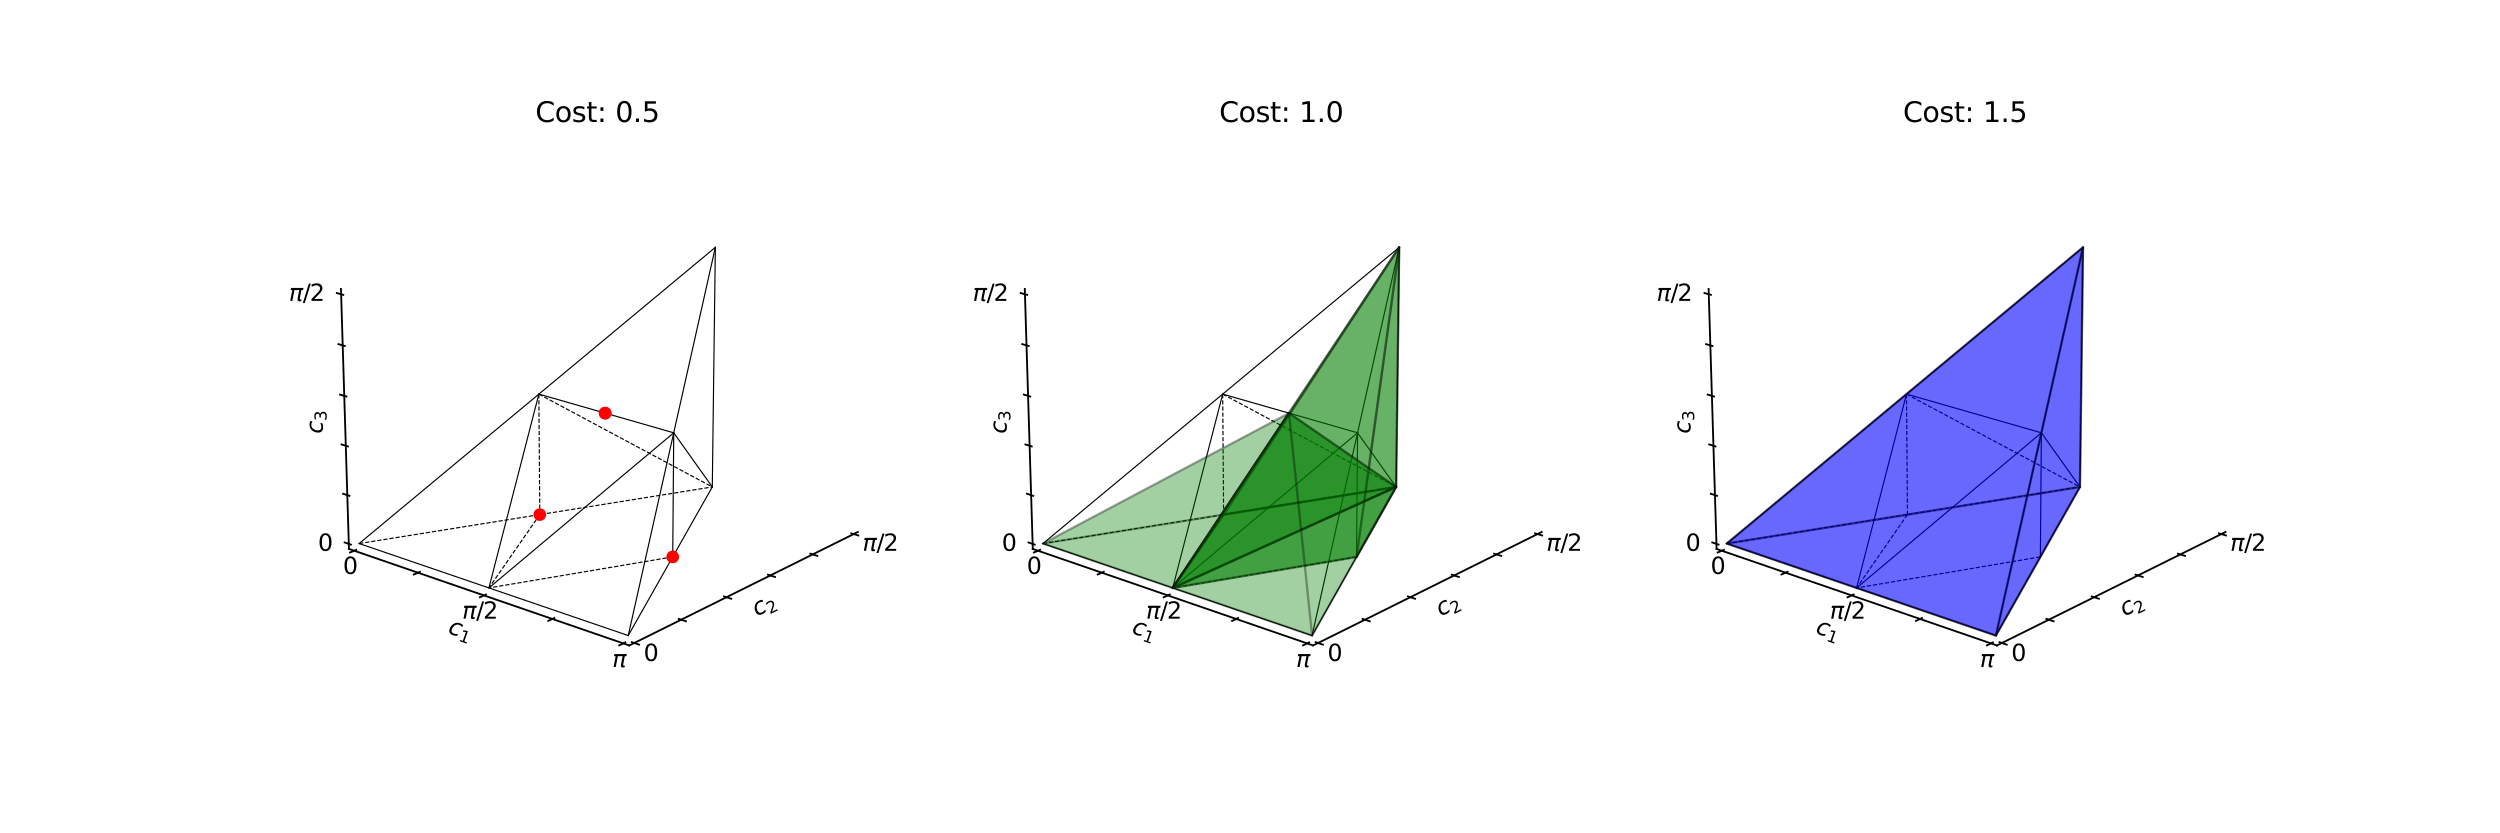 <?xml version="1.0" encoding="utf-8" standalone="no"?>
<!DOCTYPE svg PUBLIC "-//W3C//DTD SVG 1.1//EN"
  "http://www.w3.org/Graphics/SVG/1.1/DTD/svg11.dtd">
<svg xmlns:xlink="http://www.w3.org/1999/xlink" width="1080pt" height="360pt" viewBox="0 0 1080 360" xmlns="http://www.w3.org/2000/svg" version="1.1">
 <defs>
  <style type="text/css">*{stroke-linejoin: round; stroke-linecap: butt}</style>
 </defs>
 <g id="figure_1">
  <g id="patch_1">
   <path d="M 0 360
L 1080 360
L 1080 0
L 0 0
z
" style="fill: #ffffff"/>
  </g>
  <g id="patch_2">
   <path d="M 135 304.888
L 381.176 304.888
L 381.176 58.712
L 135 58.712
L 135 304.888
z
" style="fill: none"/>
  </g>
  <g id="pane3d_1">
   <g id="patch_3">
    <path d="M 150.752 237.144
L 252.492 194.612
L 252.235 90.099
L 147.296 124.8
" style="fill: none; opacity: 0"/>
   </g>
  </g>
  <g id="pane3d_2">
   <g id="patch_4">
    <path d="M 252.492 194.612
L 370.585 229.819
L 373.947 118.812
L 252.235 90.099
" style="fill: none; opacity: 0"/>
   </g>
  </g>
  <g id="pane3d_3">
   <g id="patch_5">
    <path d="M 150.752 237.144
L 271.84 278.839
L 370.585 229.819
L 252.492 194.612
" style="fill: none; opacity: 0"/>
   </g>
  </g>
  <g id="axis3d_1">
   <g id="line2d_1">
    <path d="M 150.752 237.144
L 271.84 278.839
" style="fill: none; stroke: #000000; stroke-width: 0.8; stroke-linecap: square"/>
   </g>
   <g id="text_1">
    <!-- $c_1$ -->
    <g transform="translate(193.158 273.392) rotate(-341) scale(0.1 -0.1)">
     <defs>
      <path id="DejaVuSans-Oblique-63" d="M 3431 3366
L 3316 2797
Q 3109 2947 2876 3022
Q 2644 3097 2394 3097
Q 2119 3097 1870 3000
Q 1622 2903 1453 2725
Q 1184 2453 1037 2087
Q 891 1722 891 1331
Q 891 859 1127 628
Q 1363 397 1844 397
Q 2081 397 2348 469
Q 2616 541 2906 684
L 2797 116
Q 2547 13 2283 -39
Q 2019 -91 1741 -91
Q 1044 -91 669 257
Q 294 606 294 1253
Q 294 1797 489 2255
Q 684 2713 1069 3078
Q 1331 3328 1684 3456
Q 2038 3584 2456 3584
Q 2700 3584 2940 3529
Q 3181 3475 3431 3366
z
" transform="scale(0.016)"/>
      <path id="DejaVuSans-31" d="M 794 531
L 1825 531
L 1825 4091
L 703 3866
L 703 4441
L 1819 4666
L 2450 4666
L 2450 531
L 3481 531
L 3481 0
L 794 0
L 794 531
z
" transform="scale(0.016)"/>
     </defs>
     <use xlink:href="#DejaVuSans-Oblique-63"/>
     <use xlink:href="#DejaVuSans-31" transform="translate(54.98 -16.406) scale(0.7)"/>
    </g>
   </g>
   <g id="xtick_1">
    <g id="line2d_2">
     <path d="M 153.886 237.55
L 151.236 238.661
" style="fill: none; stroke: #000000; stroke-width: 0.8; stroke-linecap: square"/>
    </g>
    <g id="text_2">
     <!-- 0 -->
     <g transform="translate(148.151 247.943) scale(0.1 -0.1)">
      <defs>
       <path id="DejaVuSans-30" d="M 2034 4250
Q 1547 4250 1301 3770
Q 1056 3291 1056 2328
Q 1056 1369 1301 889
Q 1547 409 2034 409
Q 2525 409 2770 889
Q 3016 1369 3016 2328
Q 3016 3291 2770 3770
Q 2525 4250 2034 4250
z
M 2034 4750
Q 2819 4750 3233 4129
Q 3647 3509 3647 2328
Q 3647 1150 3233 529
Q 2819 -91 2034 -91
Q 1250 -91 836 529
Q 422 1150 422 2328
Q 422 3509 836 4129
Q 1250 4750 2034 4750
z
" transform="scale(0.016)"/>
      </defs>
      <use xlink:href="#DejaVuSans-30"/>
     </g>
    </g>
   </g>
   <g id="xtick_2">
    <g id="line2d_3">
     <path d="M 181.421 247.019
L 178.781 248.169
" style="fill: none; stroke: #000000; stroke-width: 0.8; stroke-linecap: square"/>
    </g>
   </g>
   <g id="xtick_3">
    <g id="line2d_4">
     <path d="M 209.931 256.824
L 207.306 258.016
" style="fill: none; stroke: #000000; stroke-width: 0.8; stroke-linecap: square"/>
    </g>
    <g id="text_3">
     <!-- $\pi/2$ -->
     <g transform="translate(199.676 267.348) scale(0.1 -0.1)">
      <defs>
       <path id="DejaVuSans-Oblique-3c0" d="M 584 3500
L 3938 3500
L 3825 2925
L 3384 2925
L 2966 775
Q 2922 550 2981 450
Q 3038 353 3209 353
Q 3256 353 3325 363
Q 3397 369 3419 372
L 3338 -44
Q 3222 -84 3103 -103
Q 2981 -122 2866 -122
Q 2491 -122 2388 81
Q 2284 288 2391 838
L 2797 2925
L 1506 2925
L 938 0
L 350 0
L 919 2925
L 472 2925
L 584 3500
z
" transform="scale(0.016)"/>
       <path id="DejaVuSans-2f" d="M 1625 4666
L 2156 4666
L 531 -594
L 0 -594
L 1625 4666
z
" transform="scale(0.016)"/>
       <path id="DejaVuSans-32" d="M 1228 531
L 3431 531
L 3431 0
L 469 0
L 469 531
Q 828 903 1448 1529
Q 2069 2156 2228 2338
Q 2531 2678 2651 2914
Q 2772 3150 2772 3378
Q 2772 3750 2511 3984
Q 2250 4219 1831 4219
Q 1534 4219 1204 4116
Q 875 4013 500 3803
L 500 4441
Q 881 4594 1212 4672
Q 1544 4750 1819 4750
Q 2544 4750 2975 4387
Q 3406 4025 3406 3419
Q 3406 3131 3298 2873
Q 3191 2616 2906 2266
Q 2828 2175 2409 1742
Q 1991 1309 1228 531
z
" transform="scale(0.016)"/>
      </defs>
      <use xlink:href="#DejaVuSans-Oblique-3c0" transform="translate(0 0.781)"/>
      <use xlink:href="#DejaVuSans-2f" transform="translate(60.205 0.781)"/>
      <use xlink:href="#DejaVuSans-32" transform="translate(90.271 0.781)"/>
     </g>
    </g>
   </g>
   <g id="xtick_4">
    <g id="line2d_5">
     <path d="M 239.472 266.983
L 236.862 268.218
" style="fill: none; stroke: #000000; stroke-width: 0.8; stroke-linecap: square"/>
    </g>
   </g>
   <g id="xtick_5">
    <g id="line2d_6">
     <path d="M 270.099 277.516
L 267.508 278.797
" style="fill: none; stroke: #000000; stroke-width: 0.8; stroke-linecap: square"/>
    </g>
    <g id="text_4">
     <!-- $\pi$ -->
     <g transform="translate(264.499 288.181) scale(0.1 -0.1)">
      <use xlink:href="#DejaVuSans-Oblique-3c0" transform="translate(0 0.312)"/>
     </g>
    </g>
   </g>
  </g>
  <g id="axis3d_2">
   <g id="line2d_7">
    <path d="M 370.585 229.819
L 271.84 278.839
" style="fill: none; stroke: #000000; stroke-width: 0.8; stroke-linecap: square"/>
   </g>
   <g id="text_5">
    <!-- $c_2$ -->
    <g transform="translate(326.911 266.375) rotate(-26.401) scale(0.1 -0.1)">
     <use xlink:href="#DejaVuSans-Oblique-63"/>
     <use xlink:href="#DejaVuSans-32" transform="translate(54.98 -16.406) scale(0.7)"/>
    </g>
   </g>
   <g id="xtick_6">
    <g id="line2d_8">
     <path d="M 272.95 277.413
L 276.079 278.487
" style="fill: none; stroke: #000000; stroke-width: 0.8; stroke-linecap: square"/>
    </g>
    <g id="text_6">
     <!-- 0 -->
     <g transform="translate(278.05 285.544) scale(0.1 -0.1)">
      <use xlink:href="#DejaVuSans-30"/>
     </g>
    </g>
   </g>
   <g id="xtick_7">
    <g id="line2d_9">
     <path d="M 293.219 267.366
L 296.331 268.404
" style="fill: none; stroke: #000000; stroke-width: 0.8; stroke-linecap: square"/>
    </g>
   </g>
   <g id="xtick_8">
    <g id="line2d_10">
     <path d="M 312.801 257.659
L 315.895 258.662
" style="fill: none; stroke: #000000; stroke-width: 0.8; stroke-linecap: square"/>
    </g>
   </g>
   <g id="xtick_9">
    <g id="line2d_11">
     <path d="M 331.731 248.276
L 334.807 249.246
" style="fill: none; stroke: #000000; stroke-width: 0.8; stroke-linecap: square"/>
    </g>
   </g>
   <g id="xtick_10">
    <g id="line2d_12">
     <path d="M 350.042 239.2
L 353.098 240.138
" style="fill: none; stroke: #000000; stroke-width: 0.8; stroke-linecap: square"/>
    </g>
   </g>
   <g id="xtick_11">
    <g id="line2d_13">
     <path d="M 367.762 230.417
L 370.799 231.325
" style="fill: none; stroke: #000000; stroke-width: 0.8; stroke-linecap: square"/>
    </g>
    <g id="text_7">
     <!-- $\pi/2$ -->
     <g transform="translate(372.624 238.028) scale(0.1 -0.1)">
      <use xlink:href="#DejaVuSans-Oblique-3c0" transform="translate(0 0.781)"/>
      <use xlink:href="#DejaVuSans-2f" transform="translate(60.205 0.781)"/>
      <use xlink:href="#DejaVuSans-32" transform="translate(90.271 0.781)"/>
     </g>
    </g>
   </g>
  </g>
  <g id="axis3d_3">
   <g id="line2d_14">
    <path d="M 150.752 237.144
L 147.296 124.8
" style="fill: none; stroke: #000000; stroke-width: 0.8; stroke-linecap: square"/>
   </g>
   <g id="text_8">
    <!-- $c_3$ -->
    <g transform="translate(139.446 187.356) rotate(-90) scale(0.1 -0.1)">
     <defs>
      <path id="DejaVuSans-33" d="M 2597 2516
Q 3050 2419 3304 2112
Q 3559 1806 3559 1356
Q 3559 666 3084 287
Q 2609 -91 1734 -91
Q 1441 -91 1130 -33
Q 819 25 488 141
L 488 750
Q 750 597 1062 519
Q 1375 441 1716 441
Q 2309 441 2620 675
Q 2931 909 2931 1356
Q 2931 1769 2642 2001
Q 2353 2234 1838 2234
L 1294 2234
L 1294 2753
L 1863 2753
Q 2328 2753 2575 2939
Q 2822 3125 2822 3475
Q 2822 3834 2567 4026
Q 2313 4219 1838 4219
Q 1578 4219 1281 4162
Q 984 4106 628 3988
L 628 4550
Q 988 4650 1302 4700
Q 1616 4750 1894 4750
Q 2613 4750 3031 4423
Q 3450 4097 3450 3541
Q 3450 3153 3228 2886
Q 3006 2619 2597 2516
z
" transform="scale(0.016)"/>
     </defs>
     <use xlink:href="#DejaVuSans-Oblique-63"/>
     <use xlink:href="#DejaVuSans-33" transform="translate(54.98 -16.406) scale(0.7)"/>
    </g>
   </g>
   <g id="xtick_12">
    <g id="line2d_15">
     <path d="M 151.585 235.273
L 148.887 234.347
" style="fill: none; stroke: #000000; stroke-width: 0.8; stroke-linecap: square"/>
    </g>
    <g id="text_9">
     <!-- 0 -->
     <g transform="translate(137.363 237.954) scale(0.1 -0.1)">
      <use xlink:href="#DejaVuSans-30"/>
     </g>
    </g>
   </g>
   <g id="xtick_13">
    <g id="line2d_16">
     <path d="M 150.942 214.198
L 148.229 213.303
" style="fill: none; stroke: #000000; stroke-width: 0.8; stroke-linecap: square"/>
    </g>
   </g>
   <g id="xtick_14">
    <g id="line2d_17">
     <path d="M 150.292 192.874
L 147.563 192.011
" style="fill: none; stroke: #000000; stroke-width: 0.8; stroke-linecap: square"/>
    </g>
   </g>
   <g id="xtick_15">
    <g id="line2d_18">
     <path d="M 149.633 171.298
L 146.89 170.468
" style="fill: none; stroke: #000000; stroke-width: 0.8; stroke-linecap: square"/>
    </g>
   </g>
   <g id="xtick_16">
    <g id="line2d_19">
     <path d="M 148.967 149.465
L 146.209 148.668
" style="fill: none; stroke: #000000; stroke-width: 0.8; stroke-linecap: square"/>
    </g>
   </g>
   <g id="xtick_17">
    <g id="line2d_20">
     <path d="M 148.293 127.37
L 145.519 126.607
" style="fill: none; stroke: #000000; stroke-width: 0.8; stroke-linecap: square"/>
    </g>
    <g id="text_10">
     <!-- $\pi/2$ -->
     <g transform="translate(124.798 130.065) scale(0.1 -0.1)">
      <use xlink:href="#DejaVuSans-Oblique-3c0" transform="translate(0 0.781)"/>
      <use xlink:href="#DejaVuSans-2f" transform="translate(60.205 0.781)"/>
      <use xlink:href="#DejaVuSans-32" transform="translate(90.271 0.781)"/>
     </g>
    </g>
   </g>
  </g>
  <g id="axes_1">
   <g id="line2d_21">
    <path d="M 155.143 234.816
L 307.709 210.362
" clip-path="url(#pc2d2a8ace0)" style="fill: none; stroke-dasharray: 1.85,0.8; stroke-dashoffset: 0; stroke: #000000; stroke-width: 0.5"/>
   </g>
   <g id="line2d_22">
    <path d="M 290.616 240.583
L 211.209 253.985
" clip-path="url(#pc2d2a8ace0)" style="fill: none; stroke-dasharray: 1.85,0.8; stroke-dashoffset: 0; stroke: #000000; stroke-width: 0.5"/>
   </g>
   <g id="line2d_23">
    <path d="M 233.191 222.306
L 211.209 253.985
" clip-path="url(#pc2d2a8ace0)" style="fill: none; stroke-dasharray: 1.85,0.8; stroke-dashoffset: 0; stroke: #000000; stroke-width: 0.5"/>
   </g>
   <g id="line2d_24">
    <path d="M 232.784 170.257
L 233.191 222.306
" clip-path="url(#pc2d2a8ace0)" style="fill: none; stroke-dasharray: 1.85,0.8; stroke-dashoffset: 0; stroke: #000000; stroke-width: 0.5"/>
   </g>
   <g id="line2d_25">
    <path d="M 232.784 170.257
L 307.709 210.362
" clip-path="url(#pc2d2a8ace0)" style="fill: none; stroke-dasharray: 1.85,0.8; stroke-dashoffset: 0; stroke: #000000; stroke-width: 0.5"/>
   </g>
   <g id="line2d_26">
    <path d="M 155.143 234.816
L 271.396 274.563
" clip-path="url(#pc2d2a8ace0)" style="fill: none; stroke: #000000; stroke-width: 0.5; stroke-linecap: square"/>
   </g>
   <g id="line2d_27">
    <path d="M 271.396 274.563
L 307.709 210.362
" clip-path="url(#pc2d2a8ace0)" style="fill: none; stroke: #000000; stroke-width: 0.5; stroke-linecap: square"/>
   </g>
   <g id="line2d_28">
    <path d="M 307.709 210.362
L 309.031 106.857
" clip-path="url(#pc2d2a8ace0)" style="fill: none; stroke: #000000; stroke-width: 0.5; stroke-linecap: square"/>
   </g>
   <g id="line2d_29">
    <path d="M 309.031 106.857
L 271.396 274.563
" clip-path="url(#pc2d2a8ace0)" style="fill: none; stroke: #000000; stroke-width: 0.5; stroke-linecap: square"/>
   </g>
   <g id="line2d_30">
    <path d="M 309.031 106.857
L 155.143 234.816
" clip-path="url(#pc2d2a8ace0)" style="fill: none; stroke: #000000; stroke-width: 0.5; stroke-linecap: square"/>
   </g>
   <g id="line2d_31">
    <path d="M 211.209 253.985
L 291.051 186.979
" clip-path="url(#pc2d2a8ace0)" style="fill: none; stroke: #000000; stroke-width: 0.5; stroke-linecap: square"/>
   </g>
   <g id="line2d_32">
    <path d="M 211.209 253.985
L 232.784 170.257
" clip-path="url(#pc2d2a8ace0)" style="fill: none; stroke: #000000; stroke-width: 0.5; stroke-linecap: square"/>
   </g>
   <g id="line2d_33">
    <path d="M 291.051 186.979
L 232.784 170.257
" clip-path="url(#pc2d2a8ace0)" style="fill: none; stroke: #000000; stroke-width: 0.5; stroke-linecap: square"/>
   </g>
   <g id="line2d_34">
    <path d="M 291.051 186.979
L 307.709 210.362
" clip-path="url(#pc2d2a8ace0)" style="fill: none; stroke: #000000; stroke-width: 0.5; stroke-linecap: square"/>
   </g>
   <g id="line2d_35">
    <path d="M 291.051 186.979
L 290.616 240.583
" clip-path="url(#pc2d2a8ace0)" style="fill: none; stroke: #000000; stroke-width: 0.5; stroke-linecap: square"/>
   </g>
   <g id="Path3DCollection_1">
    <defs>
     <path id="md179c1cbd7" d="M 0 2.236
C 0.593 2.236 1.162 2 1.581 1.581
C 2 1.162 2.236 0.593 2.236 0
C 2.236 -0.593 2 -1.162 1.581 -1.581
C 1.162 -2 0.593 -2.236 0 -2.236
C -0.593 -2.236 -1.162 -2 -1.581 -1.581
C -2 -1.162 -2.236 -0.593 -2.236 0
C -2.236 0.593 -2 1.162 -1.581 1.581
C -1.162 2 -0.593 2.236 0 2.236
z
" style="stroke: #ff0000"/>
    </defs>
    <g clip-path="url(#pc2d2a8ace0)">
     <use xlink:href="#md179c1cbd7" x="233.191" y="222.306" style="fill: #ff0000; stroke: #ff0000"/>
    </g>
   </g>
   <g id="text_11">
    <!-- Cost: 0.5 -->
    <g transform="translate(231.279 52.712) scale(0.12 -0.12)">
     <defs>
      <path id="DejaVuSans-43" d="M 4122 4306
L 4122 3641
Q 3803 3938 3442 4084
Q 3081 4231 2675 4231
Q 1875 4231 1450 3742
Q 1025 3253 1025 2328
Q 1025 1406 1450 917
Q 1875 428 2675 428
Q 3081 428 3442 575
Q 3803 722 4122 1019
L 4122 359
Q 3791 134 3420 21
Q 3050 -91 2638 -91
Q 1578 -91 968 557
Q 359 1206 359 2328
Q 359 3453 968 4101
Q 1578 4750 2638 4750
Q 3056 4750 3426 4639
Q 3797 4528 4122 4306
z
" transform="scale(0.016)"/>
      <path id="DejaVuSans-6f" d="M 1959 3097
Q 1497 3097 1228 2736
Q 959 2375 959 1747
Q 959 1119 1226 758
Q 1494 397 1959 397
Q 2419 397 2687 759
Q 2956 1122 2956 1747
Q 2956 2369 2687 2733
Q 2419 3097 1959 3097
z
M 1959 3584
Q 2709 3584 3137 3096
Q 3566 2609 3566 1747
Q 3566 888 3137 398
Q 2709 -91 1959 -91
Q 1206 -91 779 398
Q 353 888 353 1747
Q 353 2609 779 3096
Q 1206 3584 1959 3584
z
" transform="scale(0.016)"/>
      <path id="DejaVuSans-73" d="M 2834 3397
L 2834 2853
Q 2591 2978 2328 3040
Q 2066 3103 1784 3103
Q 1356 3103 1142 2972
Q 928 2841 928 2578
Q 928 2378 1081 2264
Q 1234 2150 1697 2047
L 1894 2003
Q 2506 1872 2764 1633
Q 3022 1394 3022 966
Q 3022 478 2636 193
Q 2250 -91 1575 -91
Q 1294 -91 989 -36
Q 684 19 347 128
L 347 722
Q 666 556 975 473
Q 1284 391 1588 391
Q 1994 391 2212 530
Q 2431 669 2431 922
Q 2431 1156 2273 1281
Q 2116 1406 1581 1522
L 1381 1569
Q 847 1681 609 1914
Q 372 2147 372 2553
Q 372 3047 722 3315
Q 1072 3584 1716 3584
Q 2034 3584 2315 3537
Q 2597 3491 2834 3397
z
" transform="scale(0.016)"/>
      <path id="DejaVuSans-74" d="M 1172 4494
L 1172 3500
L 2356 3500
L 2356 3053
L 1172 3053
L 1172 1153
Q 1172 725 1289 603
Q 1406 481 1766 481
L 2356 481
L 2356 0
L 1766 0
Q 1100 0 847 248
Q 594 497 594 1153
L 594 3053
L 172 3053
L 172 3500
L 594 3500
L 594 4494
L 1172 4494
z
" transform="scale(0.016)"/>
      <path id="DejaVuSans-3a" d="M 750 794
L 1409 794
L 1409 0
L 750 0
L 750 794
z
M 750 3309
L 1409 3309
L 1409 2516
L 750 2516
L 750 3309
z
" transform="scale(0.016)"/>
      <path id="DejaVuSans-20" transform="scale(0.016)"/>
      <path id="DejaVuSans-2e" d="M 684 794
L 1344 794
L 1344 0
L 684 0
L 684 794
z
" transform="scale(0.016)"/>
      <path id="DejaVuSans-35" d="M 691 4666
L 3169 4666
L 3169 4134
L 1269 4134
L 1269 2991
Q 1406 3038 1543 3061
Q 1681 3084 1819 3084
Q 2600 3084 3056 2656
Q 3513 2228 3513 1497
Q 3513 744 3044 326
Q 2575 -91 1722 -91
Q 1428 -91 1123 -41
Q 819 9 494 109
L 494 744
Q 775 591 1075 516
Q 1375 441 1709 441
Q 2250 441 2565 725
Q 2881 1009 2881 1497
Q 2881 1984 2565 2268
Q 2250 2553 1709 2553
Q 1456 2553 1204 2497
Q 953 2441 691 2322
L 691 4666
z
" transform="scale(0.016)"/>
     </defs>
     <use xlink:href="#DejaVuSans-43"/>
     <use xlink:href="#DejaVuSans-6f" x="69.824"/>
     <use xlink:href="#DejaVuSans-73" x="131.006"/>
     <use xlink:href="#DejaVuSans-74" x="183.105"/>
     <use xlink:href="#DejaVuSans-3a" x="222.314"/>
     <use xlink:href="#DejaVuSans-20" x="256.006"/>
     <use xlink:href="#DejaVuSans-30" x="287.793"/>
     <use xlink:href="#DejaVuSans-2e" x="351.416"/>
     <use xlink:href="#DejaVuSans-35" x="383.203"/>
    </g>
   </g>
   <g id="Path3DCollection_2">
    <g clip-path="url(#pc2d2a8ace0)">
     <use xlink:href="#md179c1cbd7" x="261.415" y="178.473" style="fill: #ff0000; stroke: #ff0000"/>
    </g>
   </g>
   <g id="Path3DCollection_3">
    <g clip-path="url(#pc2d2a8ace0)">
     <use xlink:href="#md179c1cbd7" x="261.415" y="178.473" style="fill: #ff0000; stroke: #ff0000"/>
    </g>
   </g>
   <g id="Path3DCollection_4">
    <g clip-path="url(#pc2d2a8ace0)">
     <use xlink:href="#md179c1cbd7" x="290.616" y="240.583" style="fill: #ff0000; stroke: #ff0000"/>
    </g>
   </g>
  </g>
  <g id="patch_6">
   <path d="M 430.412 304.888
L 676.588 304.888
L 676.588 58.712
L 430.412 58.712
L 430.412 304.888
z
" style="fill: none"/>
  </g>
  <g id="pane3d_4">
   <g id="patch_7">
    <path d="M 446.164 237.144
L 547.903 194.612
L 547.647 90.099
L 442.708 124.8
" style="fill: none; opacity: 0"/>
   </g>
  </g>
  <g id="pane3d_5">
   <g id="patch_8">
    <path d="M 547.903 194.612
L 665.997 229.819
L 669.359 118.812
L 547.647 90.099
" style="fill: none; opacity: 0"/>
   </g>
  </g>
  <g id="pane3d_6">
   <g id="patch_9">
    <path d="M 446.164 237.144
L 567.252 278.839
L 665.997 229.819
L 547.903 194.612
" style="fill: none; opacity: 0"/>
   </g>
  </g>
  <g id="axis3d_4">
   <g id="line2d_36">
    <path d="M 446.164 237.144
L 567.252 278.839
" style="fill: none; stroke: #000000; stroke-width: 0.8; stroke-linecap: square"/>
   </g>
   <g id="text_12">
    <!-- $c_1$ -->
    <g transform="translate(488.569 273.392) rotate(-341) scale(0.1 -0.1)">
     <use xlink:href="#DejaVuSans-Oblique-63"/>
     <use xlink:href="#DejaVuSans-31" transform="translate(54.98 -16.406) scale(0.7)"/>
    </g>
   </g>
   <g id="xtick_18">
    <g id="line2d_37">
     <path d="M 449.298 237.55
L 446.648 238.661
" style="fill: none; stroke: #000000; stroke-width: 0.8; stroke-linecap: square"/>
    </g>
    <g id="text_13">
     <!-- 0 -->
     <g transform="translate(443.563 247.943) scale(0.1 -0.1)">
      <use xlink:href="#DejaVuSans-30"/>
     </g>
    </g>
   </g>
   <g id="xtick_19">
    <g id="line2d_38">
     <path d="M 476.832 247.019
L 474.193 248.169
" style="fill: none; stroke: #000000; stroke-width: 0.8; stroke-linecap: square"/>
    </g>
   </g>
   <g id="xtick_20">
    <g id="line2d_39">
     <path d="M 505.343 256.824
L 502.717 258.016
" style="fill: none; stroke: #000000; stroke-width: 0.8; stroke-linecap: square"/>
    </g>
    <g id="text_14">
     <!-- $\pi/2$ -->
     <g transform="translate(495.088 267.348) scale(0.1 -0.1)">
      <use xlink:href="#DejaVuSans-Oblique-3c0" transform="translate(0 0.781)"/>
      <use xlink:href="#DejaVuSans-2f" transform="translate(60.205 0.781)"/>
      <use xlink:href="#DejaVuSans-32" transform="translate(90.271 0.781)"/>
     </g>
    </g>
   </g>
   <g id="xtick_21">
    <g id="line2d_40">
     <path d="M 534.884 266.983
L 532.274 268.218
" style="fill: none; stroke: #000000; stroke-width: 0.8; stroke-linecap: square"/>
    </g>
   </g>
   <g id="xtick_22">
    <g id="line2d_41">
     <path d="M 565.51 277.516
L 562.92 278.797
" style="fill: none; stroke: #000000; stroke-width: 0.8; stroke-linecap: square"/>
    </g>
    <g id="text_15">
     <!-- $\pi$ -->
     <g transform="translate(559.91 288.181) scale(0.1 -0.1)">
      <use xlink:href="#DejaVuSans-Oblique-3c0" transform="translate(0 0.312)"/>
     </g>
    </g>
   </g>
  </g>
  <g id="axis3d_5">
   <g id="line2d_42">
    <path d="M 665.997 229.819
L 567.252 278.839
" style="fill: none; stroke: #000000; stroke-width: 0.8; stroke-linecap: square"/>
   </g>
   <g id="text_16">
    <!-- $c_2$ -->
    <g transform="translate(622.323 266.375) rotate(-26.401) scale(0.1 -0.1)">
     <use xlink:href="#DejaVuSans-Oblique-63"/>
     <use xlink:href="#DejaVuSans-32" transform="translate(54.98 -16.406) scale(0.7)"/>
    </g>
   </g>
   <g id="xtick_23">
    <g id="line2d_43">
     <path d="M 568.362 277.413
L 571.491 278.487
" style="fill: none; stroke: #000000; stroke-width: 0.8; stroke-linecap: square"/>
    </g>
    <g id="text_17">
     <!-- 0 -->
     <g transform="translate(573.462 285.544) scale(0.1 -0.1)">
      <use xlink:href="#DejaVuSans-30"/>
     </g>
    </g>
   </g>
   <g id="xtick_24">
    <g id="line2d_44">
     <path d="M 588.631 267.366
L 591.743 268.404
" style="fill: none; stroke: #000000; stroke-width: 0.8; stroke-linecap: square"/>
    </g>
   </g>
   <g id="xtick_25">
    <g id="line2d_45">
     <path d="M 608.213 257.659
L 611.307 258.662
" style="fill: none; stroke: #000000; stroke-width: 0.8; stroke-linecap: square"/>
    </g>
   </g>
   <g id="xtick_26">
    <g id="line2d_46">
     <path d="M 627.143 248.276
L 630.219 249.246
" style="fill: none; stroke: #000000; stroke-width: 0.8; stroke-linecap: square"/>
    </g>
   </g>
   <g id="xtick_27">
    <g id="line2d_47">
     <path d="M 645.453 239.2
L 648.51 240.138
" style="fill: none; stroke: #000000; stroke-width: 0.8; stroke-linecap: square"/>
    </g>
   </g>
   <g id="xtick_28">
    <g id="line2d_48">
     <path d="M 663.173 230.417
L 666.211 231.325
" style="fill: none; stroke: #000000; stroke-width: 0.8; stroke-linecap: square"/>
    </g>
    <g id="text_18">
     <!-- $\pi/2$ -->
     <g transform="translate(668.035 238.028) scale(0.1 -0.1)">
      <use xlink:href="#DejaVuSans-Oblique-3c0" transform="translate(0 0.781)"/>
      <use xlink:href="#DejaVuSans-2f" transform="translate(60.205 0.781)"/>
      <use xlink:href="#DejaVuSans-32" transform="translate(90.271 0.781)"/>
     </g>
    </g>
   </g>
  </g>
  <g id="axis3d_6">
   <g id="line2d_49">
    <path d="M 446.164 237.144
L 442.708 124.8
" style="fill: none; stroke: #000000; stroke-width: 0.8; stroke-linecap: square"/>
   </g>
   <g id="text_19">
    <!-- $c_3$ -->
    <g transform="translate(434.858 187.356) rotate(-90) scale(0.1 -0.1)">
     <use xlink:href="#DejaVuSans-Oblique-63"/>
     <use xlink:href="#DejaVuSans-33" transform="translate(54.98 -16.406) scale(0.7)"/>
    </g>
   </g>
   <g id="xtick_29">
    <g id="line2d_50">
     <path d="M 446.997 235.273
L 444.298 234.347
" style="fill: none; stroke: #000000; stroke-width: 0.8; stroke-linecap: square"/>
    </g>
    <g id="text_20">
     <!-- 0 -->
     <g transform="translate(432.775 237.954) scale(0.1 -0.1)">
      <use xlink:href="#DejaVuSans-30"/>
     </g>
    </g>
   </g>
   <g id="xtick_30">
    <g id="line2d_51">
     <path d="M 446.354 214.198
L 443.641 213.303
" style="fill: none; stroke: #000000; stroke-width: 0.8; stroke-linecap: square"/>
    </g>
   </g>
   <g id="xtick_31">
    <g id="line2d_52">
     <path d="M 445.703 192.874
L 442.975 192.011
" style="fill: none; stroke: #000000; stroke-width: 0.8; stroke-linecap: square"/>
    </g>
   </g>
   <g id="xtick_32">
    <g id="line2d_53">
     <path d="M 445.045 171.298
L 442.302 170.468
" style="fill: none; stroke: #000000; stroke-width: 0.8; stroke-linecap: square"/>
    </g>
   </g>
   <g id="xtick_33">
    <g id="line2d_54">
     <path d="M 444.379 149.465
L 441.62 148.668
" style="fill: none; stroke: #000000; stroke-width: 0.8; stroke-linecap: square"/>
    </g>
   </g>
   <g id="xtick_34">
    <g id="line2d_55">
     <path d="M 443.705 127.37
L 440.931 126.607
" style="fill: none; stroke: #000000; stroke-width: 0.8; stroke-linecap: square"/>
    </g>
    <g id="text_21">
     <!-- $\pi/2$ -->
     <g transform="translate(420.21 130.065) scale(0.1 -0.1)">
      <use xlink:href="#DejaVuSans-Oblique-3c0" transform="translate(0 0.781)"/>
      <use xlink:href="#DejaVuSans-2f" transform="translate(60.205 0.781)"/>
      <use xlink:href="#DejaVuSans-32" transform="translate(90.271 0.781)"/>
     </g>
    </g>
   </g>
  </g>
  <g id="axes_2">
   <g id="line2d_56">
    <path d="M 450.555 234.816
L 603.121 210.362
" clip-path="url(#p1ec03045f2)" style="fill: none; stroke-dasharray: 1.85,0.8; stroke-dashoffset: 0; stroke: #000000; stroke-width: 0.5"/>
   </g>
   <g id="line2d_57">
    <path d="M 586.027 240.583
L 506.62 253.985
" clip-path="url(#p1ec03045f2)" style="fill: none; stroke-dasharray: 1.85,0.8; stroke-dashoffset: 0; stroke: #000000; stroke-width: 0.5"/>
   </g>
   <g id="line2d_58">
    <path d="M 528.603 222.306
L 506.62 253.985
" clip-path="url(#p1ec03045f2)" style="fill: none; stroke-dasharray: 1.85,0.8; stroke-dashoffset: 0; stroke: #000000; stroke-width: 0.5"/>
   </g>
   <g id="line2d_59">
    <path d="M 528.196 170.257
L 528.603 222.306
" clip-path="url(#p1ec03045f2)" style="fill: none; stroke-dasharray: 1.85,0.8; stroke-dashoffset: 0; stroke: #000000; stroke-width: 0.5"/>
   </g>
   <g id="line2d_60">
    <path d="M 528.196 170.257
L 603.121 210.362
" clip-path="url(#p1ec03045f2)" style="fill: none; stroke-dasharray: 1.85,0.8; stroke-dashoffset: 0; stroke: #000000; stroke-width: 0.5"/>
   </g>
   <g id="line2d_61">
    <path d="M 450.555 234.816
L 566.808 274.563
" clip-path="url(#p1ec03045f2)" style="fill: none; stroke: #000000; stroke-width: 0.5; stroke-linecap: square"/>
   </g>
   <g id="line2d_62">
    <path d="M 566.808 274.563
L 603.121 210.362
" clip-path="url(#p1ec03045f2)" style="fill: none; stroke: #000000; stroke-width: 0.5; stroke-linecap: square"/>
   </g>
   <g id="line2d_63">
    <path d="M 603.121 210.362
L 604.443 106.857
" clip-path="url(#p1ec03045f2)" style="fill: none; stroke: #000000; stroke-width: 0.5; stroke-linecap: square"/>
   </g>
   <g id="line2d_64">
    <path d="M 604.443 106.857
L 566.808 274.563
" clip-path="url(#p1ec03045f2)" style="fill: none; stroke: #000000; stroke-width: 0.5; stroke-linecap: square"/>
   </g>
   <g id="line2d_65">
    <path d="M 604.443 106.857
L 450.555 234.816
" clip-path="url(#p1ec03045f2)" style="fill: none; stroke: #000000; stroke-width: 0.5; stroke-linecap: square"/>
   </g>
   <g id="line2d_66">
    <path d="M 506.62 253.985
L 586.463 186.979
" clip-path="url(#p1ec03045f2)" style="fill: none; stroke: #000000; stroke-width: 0.5; stroke-linecap: square"/>
   </g>
   <g id="line2d_67">
    <path d="M 506.62 253.985
L 528.196 170.257
" clip-path="url(#p1ec03045f2)" style="fill: none; stroke: #000000; stroke-width: 0.5; stroke-linecap: square"/>
   </g>
   <g id="line2d_68">
    <path d="M 586.463 186.979
L 528.196 170.257
" clip-path="url(#p1ec03045f2)" style="fill: none; stroke: #000000; stroke-width: 0.5; stroke-linecap: square"/>
   </g>
   <g id="line2d_69">
    <path d="M 586.463 186.979
L 603.121 210.362
" clip-path="url(#p1ec03045f2)" style="fill: none; stroke: #000000; stroke-width: 0.5; stroke-linecap: square"/>
   </g>
   <g id="line2d_70">
    <path d="M 586.463 186.979
L 586.027 240.583
" clip-path="url(#p1ec03045f2)" style="fill: none; stroke: #000000; stroke-width: 0.5; stroke-linecap: square"/>
   </g>
   <g id="Poly3DCollection_1">
    <path d="M 603.121 210.362
L 556.827 178.473
L 450.555 234.816
z
" clip-path="url(#p1ec03045f2)" style="fill: #008000; fill-opacity: 0.2; stroke: #000000; stroke-opacity: 0.2"/>
    <path d="M 603.121 210.362
L 506.62 253.985
L 450.555 234.816
z
" clip-path="url(#p1ec03045f2)" style="fill: #008000; fill-opacity: 0.2; stroke: #000000; stroke-opacity: 0.2"/>
    <path d="M 603.121 210.362
L 506.62 253.985
L 556.827 178.473
z
" clip-path="url(#p1ec03045f2)" style="fill: #008000; fill-opacity: 0.2; stroke: #000000; stroke-opacity: 0.2"/>
    <path d="M 506.62 253.985
L 556.827 178.473
L 450.555 234.816
z
" clip-path="url(#p1ec03045f2)" style="fill: #008000; fill-opacity: 0.2; stroke: #000000; stroke-opacity: 0.2"/>
   </g>
   <g id="text_22">
    <!-- Cost: 1.0 -->
    <g transform="translate(526.691 52.712) scale(0.12 -0.12)">
     <use xlink:href="#DejaVuSans-43"/>
     <use xlink:href="#DejaVuSans-6f" x="69.824"/>
     <use xlink:href="#DejaVuSans-73" x="131.006"/>
     <use xlink:href="#DejaVuSans-74" x="183.105"/>
     <use xlink:href="#DejaVuSans-3a" x="222.314"/>
     <use xlink:href="#DejaVuSans-20" x="256.006"/>
     <use xlink:href="#DejaVuSans-31" x="287.793"/>
     <use xlink:href="#DejaVuSans-2e" x="351.416"/>
     <use xlink:href="#DejaVuSans-30" x="383.203"/>
    </g>
   </g>
   <g id="Poly3DCollection_2">
    <path d="M 604.443 106.857
L 603.121 210.362
L 528.603 222.306
z
" clip-path="url(#p1ec03045f2)" style="fill: #008000; fill-opacity: 0.2; stroke: #000000; stroke-opacity: 0.2"/>
    <path d="M 604.443 106.857
L 603.121 210.362
L 586.027 240.583
z
" clip-path="url(#p1ec03045f2)" style="fill: #008000; fill-opacity: 0.2; stroke: #000000; stroke-opacity: 0.2"/>
    <path d="M 506.62 253.985
L 603.121 210.362
L 528.603 222.306
z
" clip-path="url(#p1ec03045f2)" style="fill: #008000; fill-opacity: 0.2; stroke: #000000; stroke-opacity: 0.2"/>
    <path d="M 506.62 253.985
L 604.443 106.857
L 528.603 222.306
z
" clip-path="url(#p1ec03045f2)" style="fill: #008000; fill-opacity: 0.2; stroke: #000000; stroke-opacity: 0.2"/>
    <path d="M 506.62 253.985
L 603.121 210.362
L 586.027 240.583
z
" clip-path="url(#p1ec03045f2)" style="fill: #008000; fill-opacity: 0.2; stroke: #000000; stroke-opacity: 0.2"/>
    <path d="M 506.62 253.985
L 604.443 106.857
L 586.027 240.583
z
" clip-path="url(#p1ec03045f2)" style="fill: #008000; fill-opacity: 0.2; stroke: #000000; stroke-opacity: 0.2"/>
   </g>
   <g id="Poly3DCollection_3">
    <path d="M 604.443 106.857
L 603.121 210.362
L 528.603 222.306
z
" clip-path="url(#p1ec03045f2)" style="fill: #008000; fill-opacity: 0.2; stroke: #000000; stroke-opacity: 0.2"/>
    <path d="M 604.443 106.857
L 603.121 210.362
L 586.027 240.583
z
" clip-path="url(#p1ec03045f2)" style="fill: #008000; fill-opacity: 0.2; stroke: #000000; stroke-opacity: 0.2"/>
    <path d="M 506.62 253.985
L 603.121 210.362
L 528.603 222.306
z
" clip-path="url(#p1ec03045f2)" style="fill: #008000; fill-opacity: 0.2; stroke: #000000; stroke-opacity: 0.2"/>
    <path d="M 506.62 253.985
L 604.443 106.857
L 528.603 222.306
z
" clip-path="url(#p1ec03045f2)" style="fill: #008000; fill-opacity: 0.2; stroke: #000000; stroke-opacity: 0.2"/>
    <path d="M 506.62 253.985
L 603.121 210.362
L 586.027 240.583
z
" clip-path="url(#p1ec03045f2)" style="fill: #008000; fill-opacity: 0.2; stroke: #000000; stroke-opacity: 0.2"/>
    <path d="M 506.62 253.985
L 604.443 106.857
L 586.027 240.583
z
" clip-path="url(#p1ec03045f2)" style="fill: #008000; fill-opacity: 0.2; stroke: #000000; stroke-opacity: 0.2"/>
   </g>
   <g id="Poly3DCollection_4">
    <path d="M 556.827 178.473
L 603.121 210.362
L 506.62 253.985
z
" clip-path="url(#p1ec03045f2)" style="fill: #008000; fill-opacity: 0.2; stroke: #000000; stroke-opacity: 0.2"/>
    <path d="M 556.827 178.473
L 603.121 210.362
L 566.808 274.563
z
" clip-path="url(#p1ec03045f2)" style="fill: #008000; fill-opacity: 0.2; stroke: #000000; stroke-opacity: 0.2"/>
    <path d="M 603.121 210.362
L 566.808 274.563
L 506.62 253.985
z
" clip-path="url(#p1ec03045f2)" style="fill: #008000; fill-opacity: 0.2; stroke: #000000; stroke-opacity: 0.2"/>
    <path d="M 556.827 178.473
L 566.808 274.563
L 506.62 253.985
z
" clip-path="url(#p1ec03045f2)" style="fill: #008000; fill-opacity: 0.2; stroke: #000000; stroke-opacity: 0.2"/>
   </g>
  </g>
  <g id="patch_10">
   <path d="M 725.824 304.888
L 972 304.888
L 972 58.712
L 725.824 58.712
L 725.824 304.888
z
" style="fill: none"/>
  </g>
  <g id="pane3d_7">
   <g id="patch_11">
    <path d="M 741.575 237.144
L 843.315 194.612
L 843.059 90.099
L 738.119 124.8
" style="fill: none; opacity: 0"/>
   </g>
  </g>
  <g id="pane3d_8">
   <g id="patch_12">
    <path d="M 843.315 194.612
L 961.409 229.819
L 964.771 118.812
L 843.059 90.099
" style="fill: none; opacity: 0"/>
   </g>
  </g>
  <g id="pane3d_9">
   <g id="patch_13">
    <path d="M 741.575 237.144
L 862.664 278.839
L 961.409 229.819
L 843.315 194.612
" style="fill: none; opacity: 0"/>
   </g>
  </g>
  <g id="axis3d_7">
   <g id="line2d_71">
    <path d="M 741.575 237.144
L 862.664 278.839
" style="fill: none; stroke: #000000; stroke-width: 0.8; stroke-linecap: square"/>
   </g>
   <g id="text_23">
    <!-- $c_1$ -->
    <g transform="translate(783.981 273.392) rotate(-341) scale(0.1 -0.1)">
     <use xlink:href="#DejaVuSans-Oblique-63"/>
     <use xlink:href="#DejaVuSans-31" transform="translate(54.98 -16.406) scale(0.7)"/>
    </g>
   </g>
   <g id="xtick_35">
    <g id="line2d_72">
     <path d="M 744.71 237.55
L 742.06 238.661
" style="fill: none; stroke: #000000; stroke-width: 0.8; stroke-linecap: square"/>
    </g>
    <g id="text_24">
     <!-- 0 -->
     <g transform="translate(738.975 247.943) scale(0.1 -0.1)">
      <use xlink:href="#DejaVuSans-30"/>
     </g>
    </g>
   </g>
   <g id="xtick_36">
    <g id="line2d_73">
     <path d="M 772.244 247.019
L 769.605 248.169
" style="fill: none; stroke: #000000; stroke-width: 0.8; stroke-linecap: square"/>
    </g>
   </g>
   <g id="xtick_37">
    <g id="line2d_74">
     <path d="M 800.755 256.824
L 798.129 258.016
" style="fill: none; stroke: #000000; stroke-width: 0.8; stroke-linecap: square"/>
    </g>
    <g id="text_25">
     <!-- $\pi/2$ -->
     <g transform="translate(790.5 267.348) scale(0.1 -0.1)">
      <use xlink:href="#DejaVuSans-Oblique-3c0" transform="translate(0 0.781)"/>
      <use xlink:href="#DejaVuSans-2f" transform="translate(60.205 0.781)"/>
      <use xlink:href="#DejaVuSans-32" transform="translate(90.271 0.781)"/>
     </g>
    </g>
   </g>
   <g id="xtick_38">
    <g id="line2d_75">
     <path d="M 830.295 266.983
L 827.686 268.218
" style="fill: none; stroke: #000000; stroke-width: 0.8; stroke-linecap: square"/>
    </g>
   </g>
   <g id="xtick_39">
    <g id="line2d_76">
     <path d="M 860.922 277.516
L 858.332 278.797
" style="fill: none; stroke: #000000; stroke-width: 0.8; stroke-linecap: square"/>
    </g>
    <g id="text_26">
     <!-- $\pi$ -->
     <g transform="translate(855.322 288.181) scale(0.1 -0.1)">
      <use xlink:href="#DejaVuSans-Oblique-3c0" transform="translate(0 0.312)"/>
     </g>
    </g>
   </g>
  </g>
  <g id="axis3d_8">
   <g id="line2d_77">
    <path d="M 961.409 229.819
L 862.664 278.839
" style="fill: none; stroke: #000000; stroke-width: 0.8; stroke-linecap: square"/>
   </g>
   <g id="text_27">
    <!-- $c_2$ -->
    <g transform="translate(917.735 266.375) rotate(-26.401) scale(0.1 -0.1)">
     <use xlink:href="#DejaVuSans-Oblique-63"/>
     <use xlink:href="#DejaVuSans-32" transform="translate(54.98 -16.406) scale(0.7)"/>
    </g>
   </g>
   <g id="xtick_40">
    <g id="line2d_78">
     <path d="M 863.773 277.413
L 866.903 278.487
" style="fill: none; stroke: #000000; stroke-width: 0.8; stroke-linecap: square"/>
    </g>
    <g id="text_28">
     <!-- 0 -->
     <g transform="translate(868.874 285.544) scale(0.1 -0.1)">
      <use xlink:href="#DejaVuSans-30"/>
     </g>
    </g>
   </g>
   <g id="xtick_41">
    <g id="line2d_79">
     <path d="M 884.042 267.366
L 887.154 268.404
" style="fill: none; stroke: #000000; stroke-width: 0.8; stroke-linecap: square"/>
    </g>
   </g>
   <g id="xtick_42">
    <g id="line2d_80">
     <path d="M 903.625 257.659
L 906.719 258.662
" style="fill: none; stroke: #000000; stroke-width: 0.8; stroke-linecap: square"/>
    </g>
   </g>
   <g id="xtick_43">
    <g id="line2d_81">
     <path d="M 922.555 248.276
L 925.631 249.246
" style="fill: none; stroke: #000000; stroke-width: 0.8; stroke-linecap: square"/>
    </g>
   </g>
   <g id="xtick_44">
    <g id="line2d_82">
     <path d="M 940.865 239.2
L 943.922 240.138
" style="fill: none; stroke: #000000; stroke-width: 0.8; stroke-linecap: square"/>
    </g>
   </g>
   <g id="xtick_45">
    <g id="line2d_83">
     <path d="M 958.585 230.417
L 961.622 231.325
" style="fill: none; stroke: #000000; stroke-width: 0.8; stroke-linecap: square"/>
    </g>
    <g id="text_29">
     <!-- $\pi/2$ -->
     <g transform="translate(963.447 238.028) scale(0.1 -0.1)">
      <use xlink:href="#DejaVuSans-Oblique-3c0" transform="translate(0 0.781)"/>
      <use xlink:href="#DejaVuSans-2f" transform="translate(60.205 0.781)"/>
      <use xlink:href="#DejaVuSans-32" transform="translate(90.271 0.781)"/>
     </g>
    </g>
   </g>
  </g>
  <g id="axis3d_9">
   <g id="line2d_84">
    <path d="M 741.575 237.144
L 738.119 124.8
" style="fill: none; stroke: #000000; stroke-width: 0.8; stroke-linecap: square"/>
   </g>
   <g id="text_30">
    <!-- $c_3$ -->
    <g transform="translate(730.27 187.356) rotate(-90) scale(0.1 -0.1)">
     <use xlink:href="#DejaVuSans-Oblique-63"/>
     <use xlink:href="#DejaVuSans-33" transform="translate(54.98 -16.406) scale(0.7)"/>
    </g>
   </g>
   <g id="xtick_46">
    <g id="line2d_85">
     <path d="M 742.409 235.273
L 739.71 234.347
" style="fill: none; stroke: #000000; stroke-width: 0.8; stroke-linecap: square"/>
    </g>
    <g id="text_31">
     <!-- 0 -->
     <g transform="translate(728.187 237.954) scale(0.1 -0.1)">
      <use xlink:href="#DejaVuSans-30"/>
     </g>
    </g>
   </g>
   <g id="xtick_47">
    <g id="line2d_86">
     <path d="M 741.766 214.198
L 739.052 213.303
" style="fill: none; stroke: #000000; stroke-width: 0.8; stroke-linecap: square"/>
    </g>
   </g>
   <g id="xtick_48">
    <g id="line2d_87">
     <path d="M 741.115 192.874
L 738.387 192.011
" style="fill: none; stroke: #000000; stroke-width: 0.8; stroke-linecap: square"/>
    </g>
   </g>
   <g id="xtick_49">
    <g id="line2d_88">
     <path d="M 740.457 171.298
L 737.713 170.468
" style="fill: none; stroke: #000000; stroke-width: 0.8; stroke-linecap: square"/>
    </g>
   </g>
   <g id="xtick_50">
    <g id="line2d_89">
     <path d="M 739.791 149.465
L 737.032 148.668
" style="fill: none; stroke: #000000; stroke-width: 0.8; stroke-linecap: square"/>
    </g>
   </g>
   <g id="xtick_51">
    <g id="line2d_90">
     <path d="M 739.116 127.37
L 736.342 126.607
" style="fill: none; stroke: #000000; stroke-width: 0.8; stroke-linecap: square"/>
    </g>
    <g id="text_32">
     <!-- $\pi/2$ -->
     <g transform="translate(715.621 130.065) scale(0.1 -0.1)">
      <use xlink:href="#DejaVuSans-Oblique-3c0" transform="translate(0 0.781)"/>
      <use xlink:href="#DejaVuSans-2f" transform="translate(60.205 0.781)"/>
      <use xlink:href="#DejaVuSans-32" transform="translate(90.271 0.781)"/>
     </g>
    </g>
   </g>
  </g>
  <g id="axes_3">
   <g id="line2d_91">
    <path d="M 745.967 234.816
L 898.533 210.362
" clip-path="url(#p9762e0445a)" style="fill: none; stroke-dasharray: 1.85,0.8; stroke-dashoffset: 0; stroke: #000000; stroke-width: 0.5"/>
   </g>
   <g id="line2d_92">
    <path d="M 881.439 240.583
L 802.032 253.985
" clip-path="url(#p9762e0445a)" style="fill: none; stroke-dasharray: 1.85,0.8; stroke-dashoffset: 0; stroke: #000000; stroke-width: 0.5"/>
   </g>
   <g id="line2d_93">
    <path d="M 824.015 222.306
L 802.032 253.985
" clip-path="url(#p9762e0445a)" style="fill: none; stroke-dasharray: 1.85,0.8; stroke-dashoffset: 0; stroke: #000000; stroke-width: 0.5"/>
   </g>
   <g id="line2d_94">
    <path d="M 823.608 170.257
L 824.015 222.306
" clip-path="url(#p9762e0445a)" style="fill: none; stroke-dasharray: 1.85,0.8; stroke-dashoffset: 0; stroke: #000000; stroke-width: 0.5"/>
   </g>
   <g id="line2d_95">
    <path d="M 823.608 170.257
L 898.533 210.362
" clip-path="url(#p9762e0445a)" style="fill: none; stroke-dasharray: 1.85,0.8; stroke-dashoffset: 0; stroke: #000000; stroke-width: 0.5"/>
   </g>
   <g id="line2d_96">
    <path d="M 745.967 234.816
L 862.22 274.563
" clip-path="url(#p9762e0445a)" style="fill: none; stroke: #000000; stroke-width: 0.5; stroke-linecap: square"/>
   </g>
   <g id="line2d_97">
    <path d="M 862.22 274.563
L 898.533 210.362
" clip-path="url(#p9762e0445a)" style="fill: none; stroke: #000000; stroke-width: 0.5; stroke-linecap: square"/>
   </g>
   <g id="line2d_98">
    <path d="M 898.533 210.362
L 899.855 106.857
" clip-path="url(#p9762e0445a)" style="fill: none; stroke: #000000; stroke-width: 0.5; stroke-linecap: square"/>
   </g>
   <g id="line2d_99">
    <path d="M 899.855 106.857
L 862.22 274.563
" clip-path="url(#p9762e0445a)" style="fill: none; stroke: #000000; stroke-width: 0.5; stroke-linecap: square"/>
   </g>
   <g id="line2d_100">
    <path d="M 899.855 106.857
L 745.967 234.816
" clip-path="url(#p9762e0445a)" style="fill: none; stroke: #000000; stroke-width: 0.5; stroke-linecap: square"/>
   </g>
   <g id="line2d_101">
    <path d="M 802.032 253.985
L 881.875 186.979
" clip-path="url(#p9762e0445a)" style="fill: none; stroke: #000000; stroke-width: 0.5; stroke-linecap: square"/>
   </g>
   <g id="line2d_102">
    <path d="M 802.032 253.985
L 823.608 170.257
" clip-path="url(#p9762e0445a)" style="fill: none; stroke: #000000; stroke-width: 0.5; stroke-linecap: square"/>
   </g>
   <g id="line2d_103">
    <path d="M 881.875 186.979
L 823.608 170.257
" clip-path="url(#p9762e0445a)" style="fill: none; stroke: #000000; stroke-width: 0.5; stroke-linecap: square"/>
   </g>
   <g id="line2d_104">
    <path d="M 881.875 186.979
L 898.533 210.362
" clip-path="url(#p9762e0445a)" style="fill: none; stroke: #000000; stroke-width: 0.5; stroke-linecap: square"/>
   </g>
   <g id="line2d_105">
    <path d="M 881.875 186.979
L 881.439 240.583
" clip-path="url(#p9762e0445a)" style="fill: none; stroke: #000000; stroke-width: 0.5; stroke-linecap: square"/>
   </g>
   <g id="Poly3DCollection_5">
    <path d="M 898.533 210.362
L 899.855 106.857
L 745.967 234.816
z
" clip-path="url(#p9762e0445a)" style="fill: #0000ff; fill-opacity: 0.2; stroke: #000000; stroke-opacity: 0.2"/>
    <path d="M 898.533 210.362
L 899.855 106.857
L 862.22 274.563
z
" clip-path="url(#p9762e0445a)" style="fill: #0000ff; fill-opacity: 0.2; stroke: #000000; stroke-opacity: 0.2"/>
    <path d="M 898.533 210.362
L 862.22 274.563
L 745.967 234.816
z
" clip-path="url(#p9762e0445a)" style="fill: #0000ff; fill-opacity: 0.2; stroke: #000000; stroke-opacity: 0.2"/>
    <path d="M 899.855 106.857
L 862.22 274.563
L 745.967 234.816
z
" clip-path="url(#p9762e0445a)" style="fill: #0000ff; fill-opacity: 0.2; stroke: #000000; stroke-opacity: 0.2"/>
   </g>
   <g id="text_33">
    <!-- Cost: 1.5 -->
    <g transform="translate(822.103 52.712) scale(0.12 -0.12)">
     <use xlink:href="#DejaVuSans-43"/>
     <use xlink:href="#DejaVuSans-6f" x="69.824"/>
     <use xlink:href="#DejaVuSans-73" x="131.006"/>
     <use xlink:href="#DejaVuSans-74" x="183.105"/>
     <use xlink:href="#DejaVuSans-3a" x="222.314"/>
     <use xlink:href="#DejaVuSans-20" x="256.006"/>
     <use xlink:href="#DejaVuSans-31" x="287.793"/>
     <use xlink:href="#DejaVuSans-2e" x="351.416"/>
     <use xlink:href="#DejaVuSans-35" x="383.203"/>
    </g>
   </g>
   <g id="Poly3DCollection_6">
    <path d="M 898.533 210.362
L 899.855 106.857
L 745.967 234.816
z
" clip-path="url(#p9762e0445a)" style="fill: #0000ff; fill-opacity: 0.2; stroke: #000000; stroke-opacity: 0.2"/>
    <path d="M 898.533 210.362
L 899.855 106.857
L 862.22 274.563
z
" clip-path="url(#p9762e0445a)" style="fill: #0000ff; fill-opacity: 0.2; stroke: #000000; stroke-opacity: 0.2"/>
    <path d="M 898.533 210.362
L 862.22 274.563
L 745.967 234.816
z
" clip-path="url(#p9762e0445a)" style="fill: #0000ff; fill-opacity: 0.2; stroke: #000000; stroke-opacity: 0.2"/>
    <path d="M 899.855 106.857
L 862.22 274.563
L 745.967 234.816
z
" clip-path="url(#p9762e0445a)" style="fill: #0000ff; fill-opacity: 0.2; stroke: #000000; stroke-opacity: 0.2"/>
   </g>
  </g>
 </g>
 <defs>
  <clipPath id="pc2d2a8ace0">
   <rect x="135" y="58.712" width="246.176" height="246.176"/>
  </clipPath>
  <clipPath id="p1ec03045f2">
   <rect x="430.412" y="58.712" width="246.176" height="246.176"/>
  </clipPath>
  <clipPath id="p9762e0445a">
   <rect x="725.824" y="58.712" width="246.176" height="246.176"/>
  </clipPath>
 </defs>
</svg>
